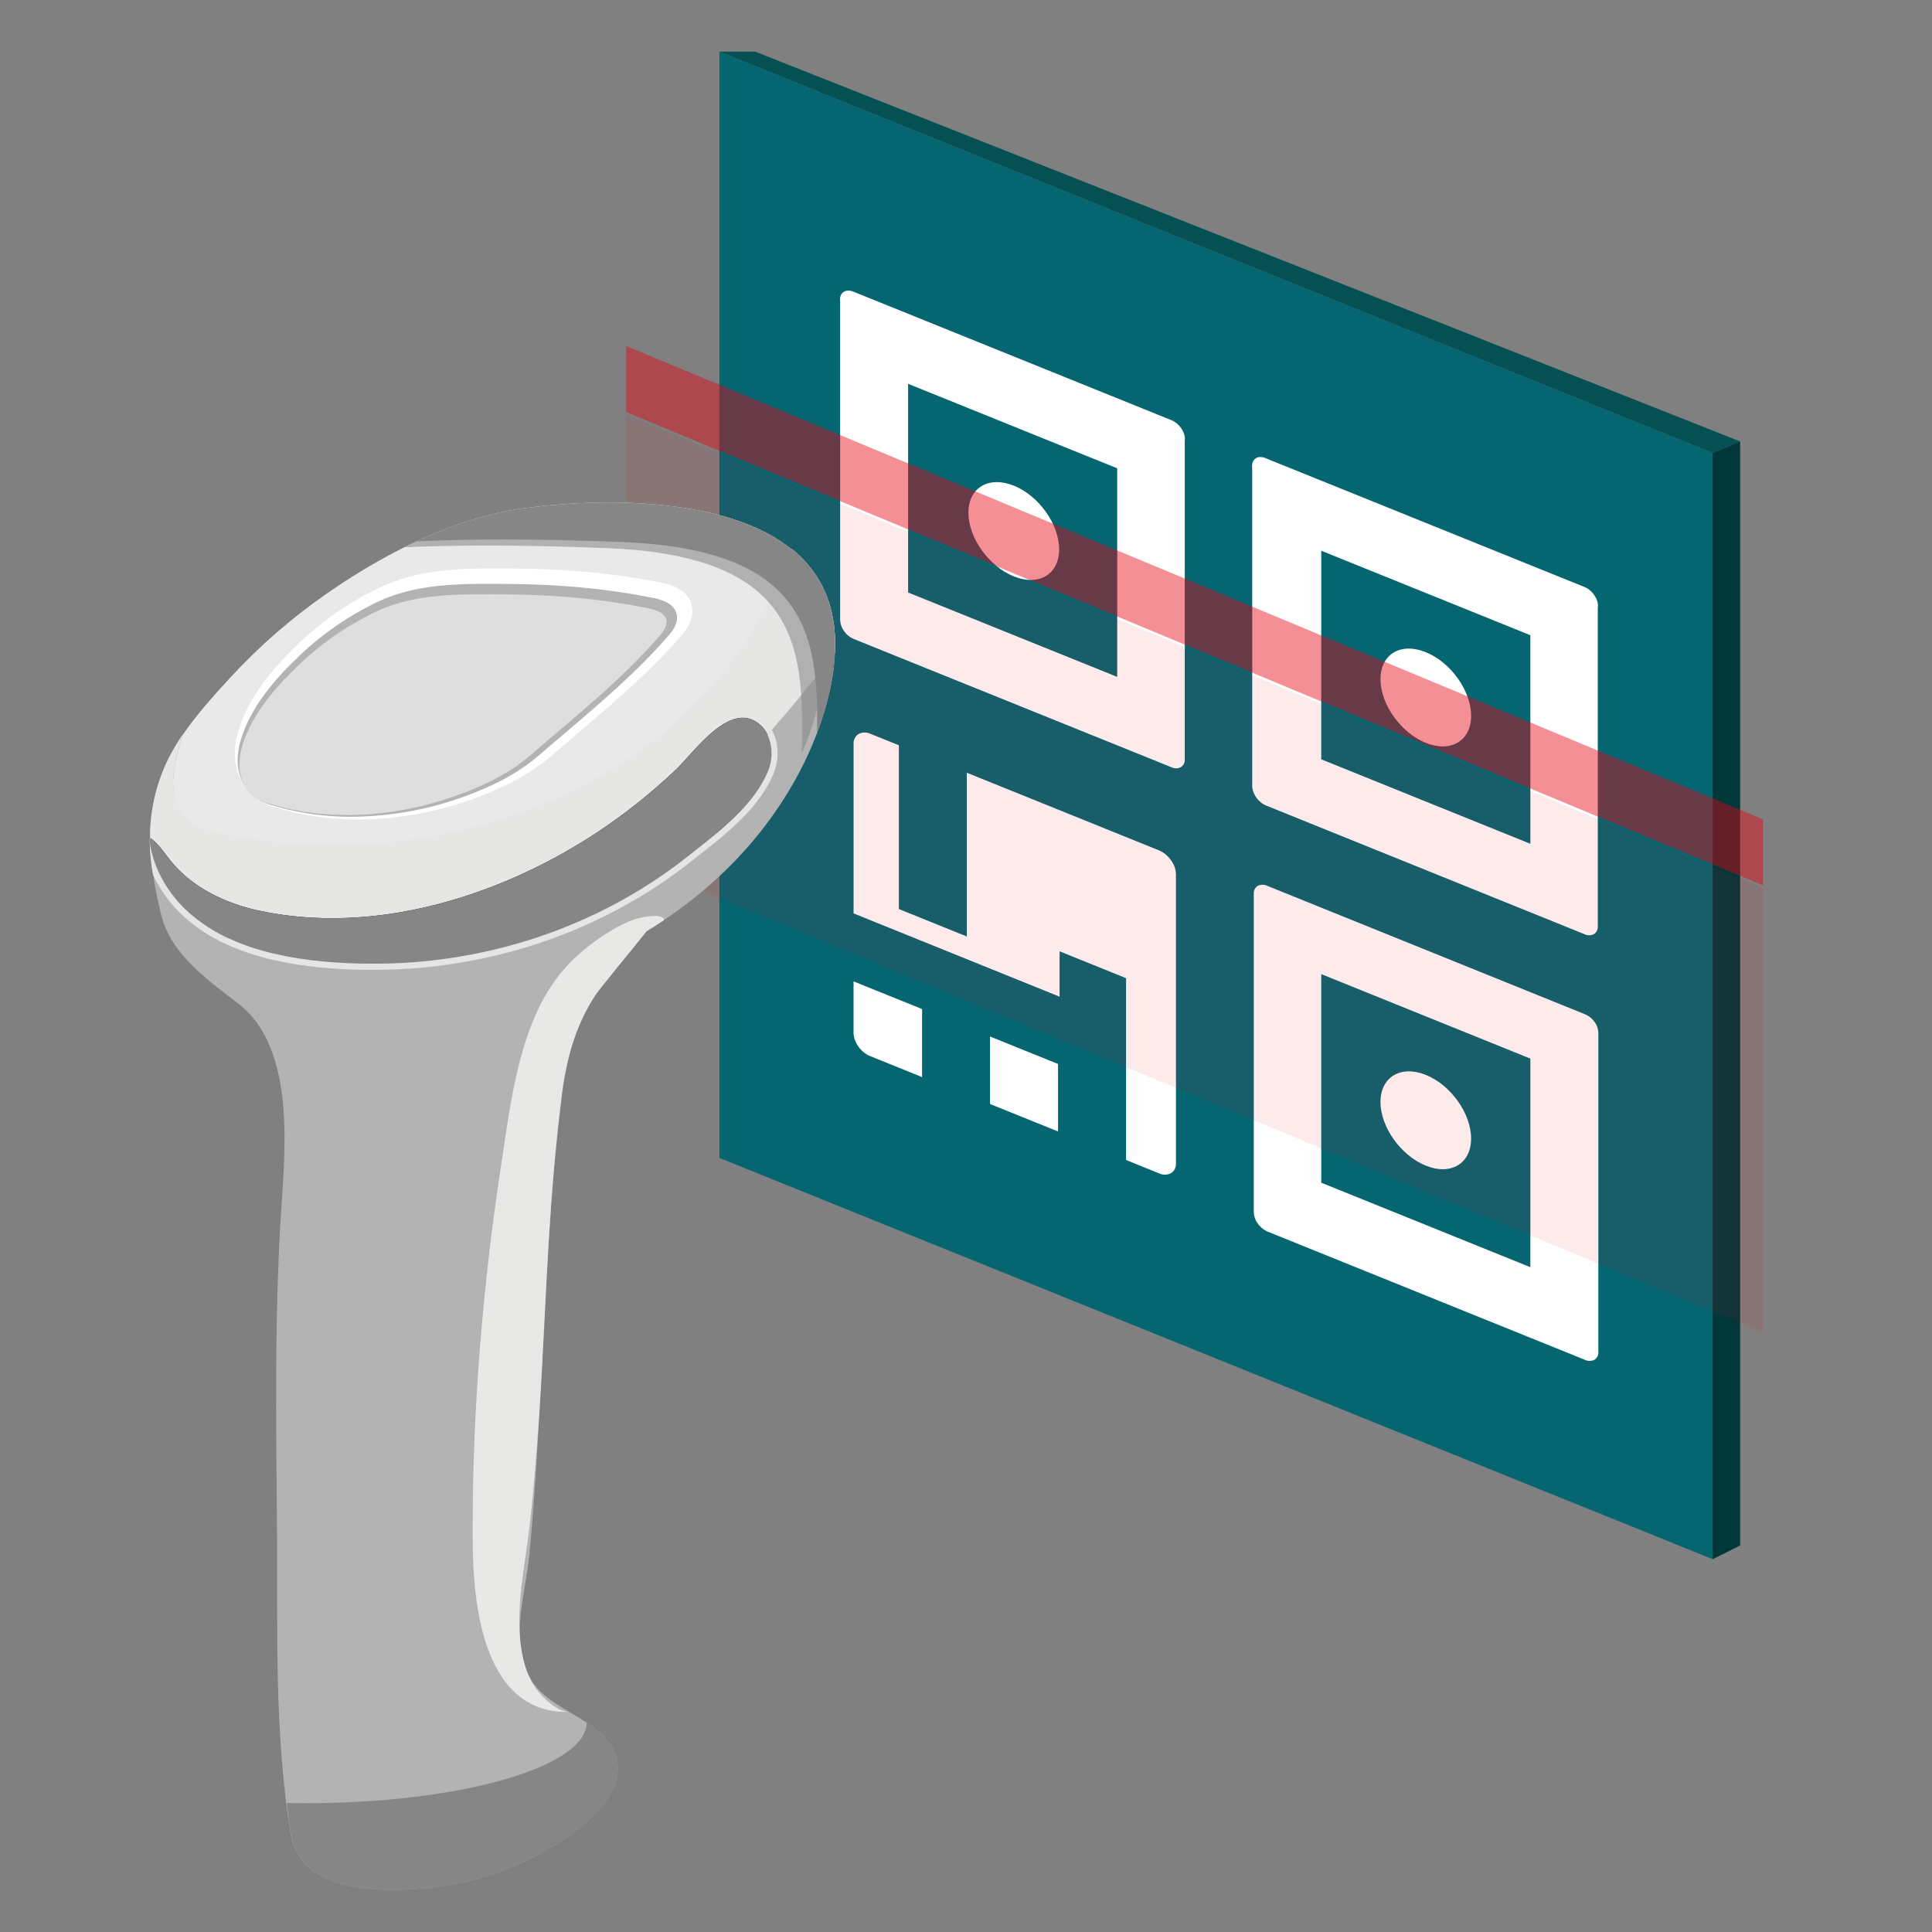<svg width="56" height="56" viewBox="0 0 56 56" fill="none" xmlns="http://www.w3.org/2000/svg">
<rect x="0" y="0" width="56" height="56" fill="#808080" stroke="none"/>
<path d="M22.219 3.306L22.081 32.952L48.679 43.55L48.471 13.696L22.219 3.306Z" fill="#056672"/>
<path d="M36.296 13.572V22.798C36.299 22.856 36.311 22.913 36.333 22.966C36.356 23.025 36.387 23.081 36.425 23.131C36.463 23.183 36.508 23.228 36.559 23.268C36.606 23.305 36.658 23.334 36.714 23.355L45.925 27.077C45.968 27.098 46.015 27.109 46.063 27.109C46.111 27.109 46.157 27.098 46.2 27.077C46.237 27.052 46.267 27.018 46.287 26.977C46.307 26.937 46.316 26.892 46.313 26.848V17.619C46.321 17.563 46.318 17.506 46.304 17.451C46.287 17.389 46.262 17.33 46.227 17.276C46.192 17.219 46.149 17.167 46.099 17.122C46.051 17.08 45.998 17.045 45.939 17.019L36.714 13.293C36.661 13.265 36.601 13.249 36.541 13.247C36.49 13.245 36.439 13.258 36.395 13.286C36.355 13.314 36.324 13.355 36.309 13.402C36.291 13.457 36.286 13.515 36.296 13.572ZM38.297 15.963L44.358 18.412V24.458L38.297 22.009V15.963Z" fill="white"/>
<path d="M24.352 8.747V17.973C24.357 18.089 24.396 18.201 24.465 18.294C24.534 18.392 24.628 18.47 24.739 18.518L33.955 22.239C33.997 22.26 34.044 22.271 34.092 22.27C34.139 22.27 34.186 22.258 34.228 22.237C34.266 22.212 34.296 22.178 34.316 22.138C34.335 22.098 34.344 22.053 34.341 22.008V12.782C34.349 12.725 34.345 12.666 34.33 12.61C34.313 12.547 34.286 12.486 34.25 12.431C34.213 12.374 34.168 12.322 34.116 12.278C34.068 12.236 34.013 12.203 33.955 12.179L24.741 8.456C24.689 8.433 24.633 8.422 24.577 8.424C24.529 8.425 24.482 8.441 24.443 8.469C24.405 8.497 24.377 8.536 24.363 8.581C24.347 8.635 24.343 8.692 24.352 8.747ZM26.322 11.125L32.383 13.574V19.62L26.322 17.174V11.125Z" fill="white"/>
<path d="M36.341 25.892V35.118C36.341 35.234 36.376 35.348 36.443 35.444C36.51 35.548 36.604 35.632 36.714 35.687L45.925 39.409C45.967 39.431 46.014 39.443 46.061 39.446C46.108 39.448 46.156 39.44 46.2 39.422C46.238 39.402 46.27 39.372 46.293 39.335C46.316 39.299 46.328 39.257 46.329 39.214V29.928C46.324 29.816 46.285 29.708 46.217 29.619C46.15 29.524 46.059 29.449 45.952 29.403L36.729 25.675C36.687 25.655 36.641 25.645 36.594 25.645C36.548 25.645 36.502 25.655 36.459 25.675C36.422 25.698 36.392 25.73 36.371 25.768C36.35 25.806 36.34 25.849 36.341 25.892ZM38.297 28.235L44.358 30.684V36.73L38.297 34.281V28.235Z" fill="white"/>
<path d="M28.697 30.044L30.668 30.84V32.796L28.697 32V30.044Z" fill="white"/>
<path d="M24.741 28.446V29.939C24.742 30.008 24.755 30.076 24.779 30.141C24.805 30.212 24.841 30.279 24.886 30.341C24.931 30.404 24.985 30.461 25.046 30.509C25.103 30.555 25.166 30.591 25.234 30.616L26.727 31.22V29.248L24.741 28.446Z" fill="white"/>
<path d="M24.741 21.564V26.475L30.712 28.889V27.574L32.639 28.352V33.623L33.593 34.009C33.646 34.034 33.705 34.048 33.764 34.048C33.824 34.048 33.883 34.034 33.936 34.009C33.984 33.979 34.023 33.938 34.049 33.889C34.075 33.839 34.088 33.784 34.086 33.728V25.339C34.08 25.192 34.029 25.05 33.941 24.933C33.854 24.807 33.733 24.709 33.593 24.648L28.024 22.398V27.145L26.054 26.349V21.602L25.234 21.271C25.179 21.245 25.119 21.231 25.059 21.232C24.998 21.233 24.939 21.247 24.885 21.275C24.838 21.306 24.799 21.349 24.774 21.4C24.749 21.451 24.737 21.507 24.741 21.564Z" fill="white"/>
<path d="M41.327 21.532C40.602 21.239 40.014 20.413 40.014 19.687C40.014 18.961 40.602 18.611 41.327 18.904C42.052 19.197 42.641 20.023 42.641 20.749C42.641 21.474 42.053 21.825 41.327 21.532Z" fill="white"/>
<path d="M41.327 33.786C40.602 33.493 40.014 32.667 40.014 31.942C40.014 31.217 40.602 30.866 41.327 31.156C42.052 31.447 42.641 32.276 42.641 33.001C42.641 33.727 42.053 34.082 41.327 33.786Z" fill="white"/>
<path d="M29.384 16.706C28.658 16.413 28.07 15.587 28.07 14.861C28.07 14.136 28.658 13.786 29.384 14.076C30.11 14.366 30.7 15.198 30.7 15.923C30.7 16.649 30.11 16.999 29.384 16.706Z" fill="white"/>
<path d="M20.852 1.497V33.562L49.643 45.194V13.13L20.852 1.497ZM22.713 4.257L47.78 14.384V42.436L22.713 32.309V4.257Z" fill="#056672"/>
<path d="M20.852 1.497L49.641 13.13L50.439 12.795L21.89 1.497H20.852Z" fill="#055052"/>
<path d="M49.641 13.13V45.196L50.439 44.796V12.795L49.641 13.13Z" fill="#003839"/>
<path opacity="0.44" d="M18.149 11.942L51.105 25.665V23.751L18.149 10.028V11.942Z" fill="#E60012"/>
<path opacity="0.08" d="M18.149 24.895L51.105 38.617V25.737L18.149 12.015V24.895Z" fill="#E60012"/>
<path d="M4.461 25.457C4.486 25.72 4.558 26.035 4.658 26.463C4.918 27.571 5.801 28.246 6.891 29.078C8.644 30.412 8.238 33.533 8.126 35.472C7.958 38.399 8.004 41.332 8.028 44.261C8.053 47.227 7.942 50.217 8.426 53.154C8.706 54.848 10.932 54.845 12.254 54.739C13.849 54.61 15.376 54.038 16.663 53.087C17.307 52.606 18.1 51.825 17.864 50.935C17.784 50.633 17.572 50.384 17.337 50.179C17.108 49.994 16.864 49.829 16.607 49.686L16.483 49.613L16.474 49.608C16.28 49.496 16.093 49.373 15.913 49.24C15.813 49.164 15.72 49.082 15.632 48.993C15.547 48.906 15.472 48.811 15.408 48.708C15.255 48.462 15.153 48.188 15.106 47.903C15.106 47.903 15.106 47.899 15.106 47.897C14.948 46.975 15.261 45.933 15.346 45.045C15.368 44.81 15.389 44.575 15.409 44.341C15.515 43.085 15.59 41.826 15.656 40.567C15.811 37.622 15.921 34.67 16.289 31.742C16.321 31.486 16.362 31.23 16.415 30.977L16.432 30.898C16.497 30.583 16.584 30.273 16.692 29.97C16.703 29.941 16.714 29.914 16.726 29.882L16.732 29.868C16.87 29.513 17.044 29.173 17.251 28.854C17.399 28.629 18.126 27.764 18.74 26.993C18.847 26.859 18.951 26.728 19.047 26.603L19.083 26.555C19.252 26.334 19.399 26.135 19.499 25.983C19.604 25.823 19.658 25.714 19.637 25.681L18.32 23.707L14.841 22.218C14.841 22.218 5.229 23.657 4.779 24.333C4.503 24.75 4.422 25.038 4.461 25.457Z" fill="#B3B3B3"/>
<path d="M8.318 52.259C8.343 52.56 8.378 52.858 8.43 53.157C8.71 54.85 10.936 54.847 12.258 54.741C13.852 54.611 15.379 54.039 16.666 53.089C17.311 52.608 18.104 51.827 17.866 50.937C17.787 50.635 17.575 50.385 17.339 50.181C17.234 50.091 17.123 50.008 17.008 49.932C16.985 51.223 13.347 52.266 8.864 52.266C8.678 52.264 8.497 52.263 8.318 52.259Z" fill="#878687"/>
<path d="M4.346 24.283C4.346 24.345 4.346 24.409 4.346 24.472C4.354 24.77 4.386 25.066 4.441 25.358C4.448 25.39 4.454 25.422 4.461 25.454C4.525 25.77 4.617 26.079 4.737 26.378C4.835 26.625 4.953 26.864 5.09 27.092C5.793 28.255 6.81 28.863 8.149 29.048C9.667 29.258 11.296 29.129 12.814 28.976C12.89 28.969 12.966 28.96 13.042 28.951C14.142 28.817 15.224 28.557 16.265 28.177L16.28 28.172C16.651 28.036 17.015 27.886 17.373 27.72C17.842 27.502 18.299 27.259 18.74 26.99C18.878 26.907 19.015 26.822 19.148 26.732L19.244 26.669C19.43 26.545 19.612 26.417 19.791 26.283C21.263 25.185 22.493 23.779 23.314 22.098C23.395 21.934 23.472 21.761 23.546 21.588C23.593 21.476 23.639 21.363 23.683 21.246C23.98 20.465 24.188 19.615 24.204 18.803C24.204 18.769 24.204 18.736 24.204 18.703C24.204 18.671 24.204 18.64 24.204 18.609C24.204 18.578 24.204 18.55 24.204 18.521C24.204 18.492 24.204 18.465 24.201 18.437C24.182 18.034 24.098 17.637 23.952 17.261C23.738 16.733 23.39 16.271 22.942 15.919L22.937 15.915C22.18 15.305 21.18 14.969 20.224 14.79C18.597 14.484 16.899 14.515 15.263 14.72C14.993 14.753 14.724 14.801 14.455 14.86C13.639 15.049 12.845 15.326 12.087 15.686C12.038 15.708 11.989 15.731 11.94 15.755C11.869 15.789 11.799 15.823 11.729 15.859C10.924 16.264 10.149 16.729 9.413 17.248C8.434 17.933 7.531 18.72 6.719 19.596C6.232 20.124 5.715 20.689 5.299 21.302C5.299 21.302 5.292 21.311 5.29 21.316C5.132 21.547 4.99 21.789 4.866 22.04C4.557 22.677 4.383 23.37 4.352 24.077C4.352 24.096 4.352 24.114 4.352 24.133V24.189V24.203C4.347 24.229 4.346 24.255 4.346 24.283Z" fill="#B3B3B3"/>
<path d="M5.018 22.741C5.024 23.212 5.18 23.642 5.645 23.91C5.913 24.064 6.218 24.134 6.522 24.195C10.412 24.972 14.677 24.263 18.032 22.123C19.834 20.969 21.302 19.366 22.294 17.471C22.338 17.387 22.381 17.302 22.422 17.218C22.435 17.193 22.447 17.167 22.459 17.142C22.471 17.116 22.485 17.086 22.498 17.059C22.621 16.797 22.735 16.52 22.835 16.235C22.872 16.131 22.907 16.027 22.939 15.921L22.934 15.918C22.177 15.308 21.177 14.972 20.222 14.792C18.594 14.486 16.897 14.517 15.261 14.722C14.991 14.755 14.722 14.803 14.453 14.863C13.636 15.052 12.842 15.329 12.085 15.689C12.035 15.711 11.986 15.734 11.938 15.758C11.867 15.791 11.797 15.826 11.726 15.861C10.921 16.266 10.147 16.731 9.411 17.251C8.431 17.935 7.528 18.722 6.717 19.598C6.23 20.126 5.713 20.692 5.297 21.304C5.181 21.672 5.055 22.106 5.024 22.525C5.024 22.555 5.02 22.585 5.019 22.616C5.017 22.659 5.017 22.7 5.018 22.741Z" fill="#E9E9E9"/>
<path d="M4.347 24.199C4.355 24.233 4.364 24.267 4.373 24.3L4.385 24.337C4.392 24.36 4.398 24.382 4.406 24.402C4.414 24.423 4.418 24.437 4.424 24.454C4.451 24.527 4.482 24.598 4.516 24.668C4.53 24.695 4.543 24.724 4.558 24.748C4.572 24.772 4.593 24.812 4.614 24.843C4.623 24.858 4.632 24.873 4.642 24.889C4.652 24.904 4.662 24.921 4.673 24.937C4.692 24.966 4.712 24.993 4.732 25.024L4.764 25.068L4.797 25.111C4.819 25.14 4.842 25.167 4.865 25.195C4.877 25.209 4.888 25.224 4.901 25.237C4.914 25.25 4.925 25.265 4.937 25.279C4.961 25.306 4.986 25.335 5.012 25.359L5.051 25.398C5.158 25.508 5.272 25.61 5.394 25.705C5.418 25.724 5.445 25.744 5.47 25.761H5.473L5.546 25.813C5.572 25.831 5.602 25.85 5.626 25.869L5.71 25.922L5.721 25.93L5.787 25.971L5.827 25.994L5.915 26.044C5.944 26.06 5.971 26.076 6.003 26.091C6.115 26.151 6.228 26.203 6.345 26.254C6.443 26.296 6.542 26.334 6.641 26.366L6.723 26.394C6.8 26.42 6.877 26.443 6.954 26.463C8.315 26.829 9.76 26.688 11.148 26.651C13.657 26.582 16.224 26.003 18.373 24.667C18.493 24.592 18.613 24.515 18.731 24.436C18.767 24.412 18.804 24.388 18.84 24.363C18.891 24.328 18.942 24.293 18.992 24.257C19.232 24.089 19.466 23.915 19.696 23.734C19.732 23.707 19.767 23.678 19.803 23.649C19.855 23.607 19.908 23.564 19.96 23.521C20.054 23.444 20.147 23.365 20.241 23.285L20.294 23.239C20.369 23.174 20.444 23.108 20.518 23.04C20.592 22.973 20.655 22.918 20.722 22.855L20.778 22.802C20.843 22.742 20.907 22.682 20.97 22.621C21.088 22.508 21.204 22.394 21.319 22.278C21.379 22.219 21.438 22.16 21.497 22.1L21.522 22.073C21.591 22.003 21.659 21.932 21.726 21.86C21.902 21.675 22.076 21.487 22.246 21.296L22.372 21.155C22.663 20.825 22.947 20.49 23.225 20.149C23.325 20.028 23.423 19.906 23.521 19.784L23.633 19.645C23.723 19.533 23.811 19.421 23.9 19.309C24.001 19.18 24.102 19.051 24.201 18.922C24.201 18.883 24.204 18.843 24.205 18.804C24.206 18.765 24.205 18.737 24.205 18.704C24.205 18.671 24.205 18.641 24.205 18.61C24.205 18.579 24.205 18.551 24.205 18.522C24.205 18.493 24.205 18.466 24.201 18.438C24.201 18.386 24.195 18.334 24.19 18.282C24.19 18.257 24.186 18.231 24.183 18.205C24.18 18.18 24.177 18.154 24.175 18.128C24.175 18.122 24.175 18.115 24.172 18.108C24.166 18.067 24.161 18.026 24.154 17.986C24.145 17.93 24.135 17.874 24.124 17.822L24.111 17.759C24.107 17.741 24.103 17.724 24.098 17.707C24.094 17.69 24.085 17.654 24.078 17.628C24.071 17.603 24.064 17.577 24.057 17.551C24.054 17.541 24.051 17.532 24.048 17.522C24.042 17.501 24.035 17.48 24.029 17.459C24.006 17.387 23.98 17.316 23.952 17.246C23.738 16.718 23.39 16.256 22.942 15.903C22.941 15.908 22.939 15.913 22.938 15.917C22.905 16.022 22.87 16.126 22.834 16.229C22.732 16.514 22.618 16.791 22.495 17.053C22.484 17.077 22.472 17.1 22.461 17.124C22.45 17.147 22.437 17.175 22.425 17.2C22.382 17.288 22.337 17.376 22.291 17.463C21.299 19.354 19.832 20.953 18.035 22.105C14.677 24.245 10.412 24.955 6.522 24.179C6.219 24.119 5.913 24.047 5.646 23.893C5.185 23.628 5.028 23.205 5.018 22.741C5.018 22.7 5.018 22.659 5.018 22.618C5.018 22.591 5.018 22.566 5.023 22.54C5.022 22.535 5.022 22.531 5.023 22.527C5.05 22.115 5.172 21.685 5.286 21.321C5.289 21.31 5.292 21.3 5.295 21.29C5.133 21.526 4.988 21.773 4.861 22.029C4.552 22.669 4.379 23.366 4.351 24.077C4.351 24.096 4.351 24.115 4.351 24.133C4.351 24.135 4.351 24.137 4.351 24.139C4.351 24.155 4.351 24.172 4.351 24.189C4.35 24.192 4.348 24.195 4.347 24.199Z" fill="#E6E6E5"/>
<g style="mix-blend-mode:multiply" opacity="0.75">
<g style="mix-blend-mode:multiply" opacity="0.75">
<path d="M11.726 15.862C13.095 15.802 15.02 15.783 17.619 15.889C19.946 15.983 21.32 16.506 22.127 17.296C22.183 17.352 22.239 17.408 22.287 17.464C22.289 17.466 22.291 17.468 22.293 17.47C22.934 18.2 23.157 19.129 23.224 20.15C23.26 20.696 23.252 21.268 23.239 21.85C23.418 21.431 23.566 21 23.683 20.559C23.791 20.15 23.863 19.732 23.898 19.309C23.948 18.646 23.884 17.999 23.653 17.42C23.472 16.969 23.192 16.564 22.835 16.234C22.834 16.233 22.833 16.231 22.831 16.23C22.763 16.166 22.692 16.105 22.619 16.046C21.843 15.419 20.818 15.075 19.838 14.89C18.174 14.577 16.435 14.61 14.76 14.818C14.658 14.831 14.555 14.845 14.453 14.862C13.636 15.052 12.842 15.328 12.085 15.688C12.035 15.711 11.986 15.734 11.938 15.757C11.867 15.793 11.797 15.827 11.726 15.862Z" fill="#878687"/>
</g>
</g>
<path d="M12.085 15.69C13.457 15.627 15.406 15.605 18.055 15.712C20.315 15.804 21.677 16.3 22.493 17.054L22.498 17.059C22.52 17.079 22.541 17.1 22.563 17.12C23.255 17.798 23.531 18.673 23.632 19.645C23.663 19.942 23.678 20.247 23.684 20.558C23.687 20.782 23.684 21.014 23.684 21.247C23.98 20.466 24.189 19.616 24.204 18.804C24.204 18.77 24.204 18.737 24.204 18.704C24.204 18.671 24.204 18.64 24.204 18.609C24.204 18.579 24.204 18.55 24.204 18.521C24.204 18.492 24.204 18.465 24.201 18.438C24.184 18.029 24.1 17.627 23.952 17.246C23.737 16.718 23.389 16.255 22.942 15.903C22.94 15.907 22.939 15.912 22.937 15.917C22.18 15.307 21.18 14.97 20.225 14.79C18.597 14.484 16.9 14.516 15.263 14.72C14.993 14.754 14.725 14.801 14.456 14.861C13.639 15.05 12.845 15.327 12.088 15.687L12.085 15.69Z" fill="#878687"/>
<path d="M4.346 24.282C4.355 24.289 4.365 24.295 4.374 24.302C4.606 24.474 4.767 24.729 4.948 24.955C5.575 25.728 6.527 26.184 7.5 26.394C10.851 27.117 14.474 25.989 17.275 24.149L17.282 24.145C18.065 23.628 18.803 23.046 19.489 22.405C19.522 22.374 19.556 22.341 19.59 22.31C20.128 21.8 21.214 20.206 22.07 21.044C22.143 21.116 22.203 21.201 22.246 21.294C22.384 21.597 22.403 21.941 22.297 22.257C21.904 23.337 20.796 24.142 19.923 24.833C17.321 26.89 14.036 27.96 10.727 27.933C10.27 27.933 9.811 27.911 9.355 27.868C8.881 27.825 8.41 27.75 7.946 27.643C7.489 27.539 7.043 27.389 6.617 27.194C6.202 27.004 5.817 26.754 5.475 26.452C4.892 25.926 4.478 25.24 4.347 24.468V24.276L4.346 24.282Z" fill="#040000"/>
<path d="M4.346 24.282C4.346 24.256 4.346 24.226 4.346 24.201C4.354 24.235 4.363 24.269 4.373 24.302L4.384 24.34C4.391 24.362 4.398 24.384 4.406 24.405C4.414 24.426 4.417 24.439 4.424 24.456C4.451 24.529 4.481 24.601 4.516 24.67C4.529 24.697 4.542 24.724 4.557 24.75C4.572 24.777 4.592 24.814 4.613 24.845C4.622 24.86 4.632 24.876 4.641 24.891C4.651 24.906 4.662 24.923 4.672 24.939C4.691 24.968 4.712 24.995 4.732 25.026L4.763 25.07C4.774 25.084 4.785 25.099 4.796 25.113C4.818 25.141 4.841 25.169 4.865 25.198C4.876 25.211 4.888 25.226 4.901 25.239C4.914 25.253 4.924 25.267 4.937 25.281C4.961 25.308 4.985 25.337 5.012 25.361C5.024 25.375 5.037 25.387 5.05 25.4C5.158 25.509 5.272 25.611 5.393 25.705C5.419 25.724 5.445 25.744 5.47 25.761H5.473L5.546 25.813C5.572 25.831 5.602 25.85 5.626 25.869L5.71 25.922L5.721 25.93L5.787 25.971L5.827 25.994L5.915 26.044C5.944 26.06 5.971 26.076 6.003 26.091C6.115 26.151 6.227 26.203 6.345 26.254C6.443 26.296 6.542 26.333 6.641 26.366L6.722 26.394C6.8 26.42 6.877 26.443 6.954 26.463C8.315 26.829 9.76 26.688 11.148 26.651C13.656 26.582 16.224 26.003 18.373 24.667C18.493 24.592 18.613 24.515 18.731 24.436C18.767 24.413 18.804 24.388 18.84 24.363C18.891 24.328 18.942 24.293 18.992 24.257C19.232 24.089 19.466 23.915 19.696 23.734C19.732 23.707 19.767 23.678 19.803 23.649C19.855 23.607 19.908 23.564 19.96 23.521C20.054 23.444 20.147 23.365 20.241 23.285C20.258 23.27 20.276 23.255 20.294 23.239C20.369 23.174 20.444 23.108 20.518 23.04C20.592 22.973 20.655 22.918 20.722 22.855L20.778 22.802C20.843 22.742 20.907 22.682 20.97 22.621C21.088 22.508 21.204 22.394 21.319 22.278C21.379 22.219 21.438 22.159 21.496 22.1L21.522 22.073C21.591 22.003 21.659 21.932 21.726 21.86C21.902 21.675 22.075 21.487 22.246 21.296L22.372 21.155C22.387 21.182 22.4 21.208 22.412 21.235C22.421 21.252 22.429 21.27 22.435 21.288C22.442 21.306 22.449 21.32 22.455 21.337C22.471 21.383 22.486 21.43 22.497 21.477C22.502 21.495 22.506 21.514 22.509 21.533C22.513 21.552 22.516 21.571 22.52 21.589C22.52 21.589 22.52 21.594 22.52 21.597C22.52 21.614 22.525 21.632 22.527 21.649C22.556 21.874 22.533 22.103 22.46 22.318C22.271 22.84 21.931 23.293 21.53 23.701C21.455 23.776 21.378 23.851 21.298 23.925C21.115 24.094 20.922 24.262 20.729 24.417C20.673 24.462 20.617 24.506 20.564 24.55C20.451 24.638 20.342 24.725 20.235 24.809C20.201 24.837 20.166 24.866 20.131 24.891C20.096 24.916 20.063 24.947 20.029 24.972C19.849 25.115 19.665 25.252 19.479 25.385C19.339 25.485 19.199 25.583 19.053 25.678C19.006 25.71 18.958 25.741 18.91 25.771C18.781 25.855 18.651 25.935 18.517 26.013C18.352 26.111 18.187 26.206 18.018 26.298L17.85 26.389C17.443 26.604 17.027 26.799 16.6 26.975C16.505 27.015 16.41 27.053 16.314 27.09C14.569 27.766 12.713 28.112 10.841 28.111H10.721H10.536C10.291 28.107 10.057 28.099 9.831 28.085C9.719 28.078 9.608 28.07 9.497 28.061C9.441 28.057 9.385 28.052 9.333 28.047C8.852 28.004 8.373 27.928 7.902 27.82C7.433 27.714 6.976 27.56 6.538 27.36C6.107 27.163 5.708 26.903 5.353 26.589C4.968 26.245 4.657 25.828 4.437 25.361C4.381 25.069 4.35 24.772 4.342 24.475V24.284L4.346 24.282Z" fill="#E5E5E5"/>
<path d="M4.346 24.282C4.355 24.289 4.365 24.295 4.374 24.302C4.606 24.474 4.767 24.729 4.948 24.955C5.575 25.728 6.527 26.184 7.5 26.394C10.851 27.117 14.474 25.989 17.275 24.149L17.282 24.145C18.065 23.628 18.803 23.046 19.489 22.405C19.522 22.374 19.556 22.341 19.59 22.31C20.128 21.8 21.214 20.206 22.07 21.044C22.143 21.116 22.203 21.201 22.246 21.294C22.384 21.597 22.403 21.941 22.297 22.257C21.904 23.337 20.796 24.142 19.923 24.833C17.321 26.89 14.036 27.96 10.727 27.933C10.27 27.933 9.811 27.911 9.355 27.868C8.881 27.825 8.41 27.75 7.946 27.643C7.489 27.539 7.043 27.389 6.617 27.194C6.202 27.004 5.817 26.754 5.475 26.452C4.892 25.926 4.478 25.24 4.347 24.468V24.276L4.346 24.282Z" fill="#878687"/>
<path d="M10.383 23.754C11.6 23.745 12.806 23.513 13.941 23.071C14.793 22.742 15.442 22.371 15.983 21.904C16.221 21.698 16.463 21.492 16.705 21.287C17.759 20.392 18.847 19.466 19.763 18.406C19.799 18.363 19.843 18.311 19.883 18.253C19.931 18.185 19.972 18.112 20.003 18.035C20.049 17.93 20.072 17.817 20.068 17.702C20.064 17.588 20.035 17.475 19.983 17.373C19.784 17.008 19.332 16.919 19.063 16.868C18.623 16.782 18.165 16.71 17.699 16.651C16.745 16.532 15.722 16.476 14.477 16.476H14.064C13.122 16.485 12.03 16.552 11.073 16.998C10.193 17.407 9.386 17.957 8.684 18.626C8.039 19.24 7.149 20.188 6.871 21.334C6.638 22.293 7.067 23.119 7.937 23.391C8.729 23.634 9.554 23.756 10.383 23.754Z" fill="white"/>
<path d="M10.199 23.674C11.384 23.666 12.558 23.441 13.662 23.011C14.486 22.693 15.11 22.337 15.627 21.888C15.866 21.682 16.107 21.477 16.351 21.271C17.396 20.382 18.477 19.464 19.381 18.419C19.418 18.376 19.453 18.332 19.486 18.287C19.523 18.236 19.553 18.181 19.576 18.123C19.609 18.054 19.625 17.979 19.624 17.903C19.623 17.827 19.604 17.752 19.57 17.684C19.43 17.428 19.069 17.357 18.831 17.311C18.398 17.226 17.945 17.154 17.484 17.096C16.542 16.978 15.529 16.923 14.295 16.923H13.884C12.97 16.931 11.913 16.996 11.001 17.42C10.148 17.818 9.365 18.352 8.683 19.002C8.062 19.593 7.206 20.503 6.944 21.584C6.742 22.412 7.092 23.096 7.834 23.327C8.6 23.561 9.398 23.679 10.199 23.676V23.674Z" fill="#B3B3B3"/>
<path d="M19.214 18.311C19.185 18.352 19.153 18.391 19.12 18.429C18.021 19.704 16.657 20.783 15.387 21.881C14.817 22.373 14.173 22.701 13.473 22.971C11.668 23.668 9.625 23.862 7.761 23.283C7.059 23.065 6.822 22.438 6.988 21.75C7.225 20.779 7.97 19.93 8.678 19.257C9.346 18.62 10.113 18.097 10.949 17.706C11.811 17.305 12.821 17.234 13.759 17.225C14.958 17.215 16.141 17.246 17.335 17.394C17.784 17.45 18.229 17.521 18.669 17.607C18.962 17.663 19.455 17.761 19.287 18.181C19.268 18.227 19.243 18.27 19.214 18.311Z" fill="#DEDEDF"/>
<path d="M13.701 44.569V44.584C13.701 46.236 13.914 49.228 15.995 49.586C16.161 49.613 16.328 49.623 16.496 49.617C16.143 49.626 15.703 49.184 15.521 48.923C15.252 48.538 15.135 48.055 15.085 47.595C14.984 46.672 15.141 45.75 15.271 44.838C15.397 43.958 15.47 43.07 15.542 42.184C15.683 40.45 15.758 38.712 15.849 36.975C15.918 35.664 16.001 34.352 16.134 33.047C16.178 32.611 16.228 32.176 16.282 31.742C16.314 31.485 16.355 31.23 16.408 30.977L16.425 30.897C16.492 30.582 16.581 30.272 16.692 29.97C16.692 29.964 16.697 29.957 16.7 29.951C16.708 29.928 16.716 29.905 16.726 29.882L16.732 29.868C16.869 29.513 17.044 29.173 17.251 28.854C17.399 28.629 18.126 27.764 18.74 26.993C18.878 26.91 19.015 26.824 19.148 26.734L19.244 26.672C19.244 26.598 19.171 26.567 19.083 26.555C18.993 26.547 18.903 26.549 18.814 26.559C18.384 26.599 18.008 26.793 17.647 27.016C17.294 27.232 16.964 27.483 16.661 27.766C16.526 27.893 16.398 28.028 16.28 28.172C15.086 29.616 14.836 31.746 14.562 33.523C13.998 37.178 13.684 40.871 13.701 44.569Z" fill="#E8E8E6"/>
</svg>
